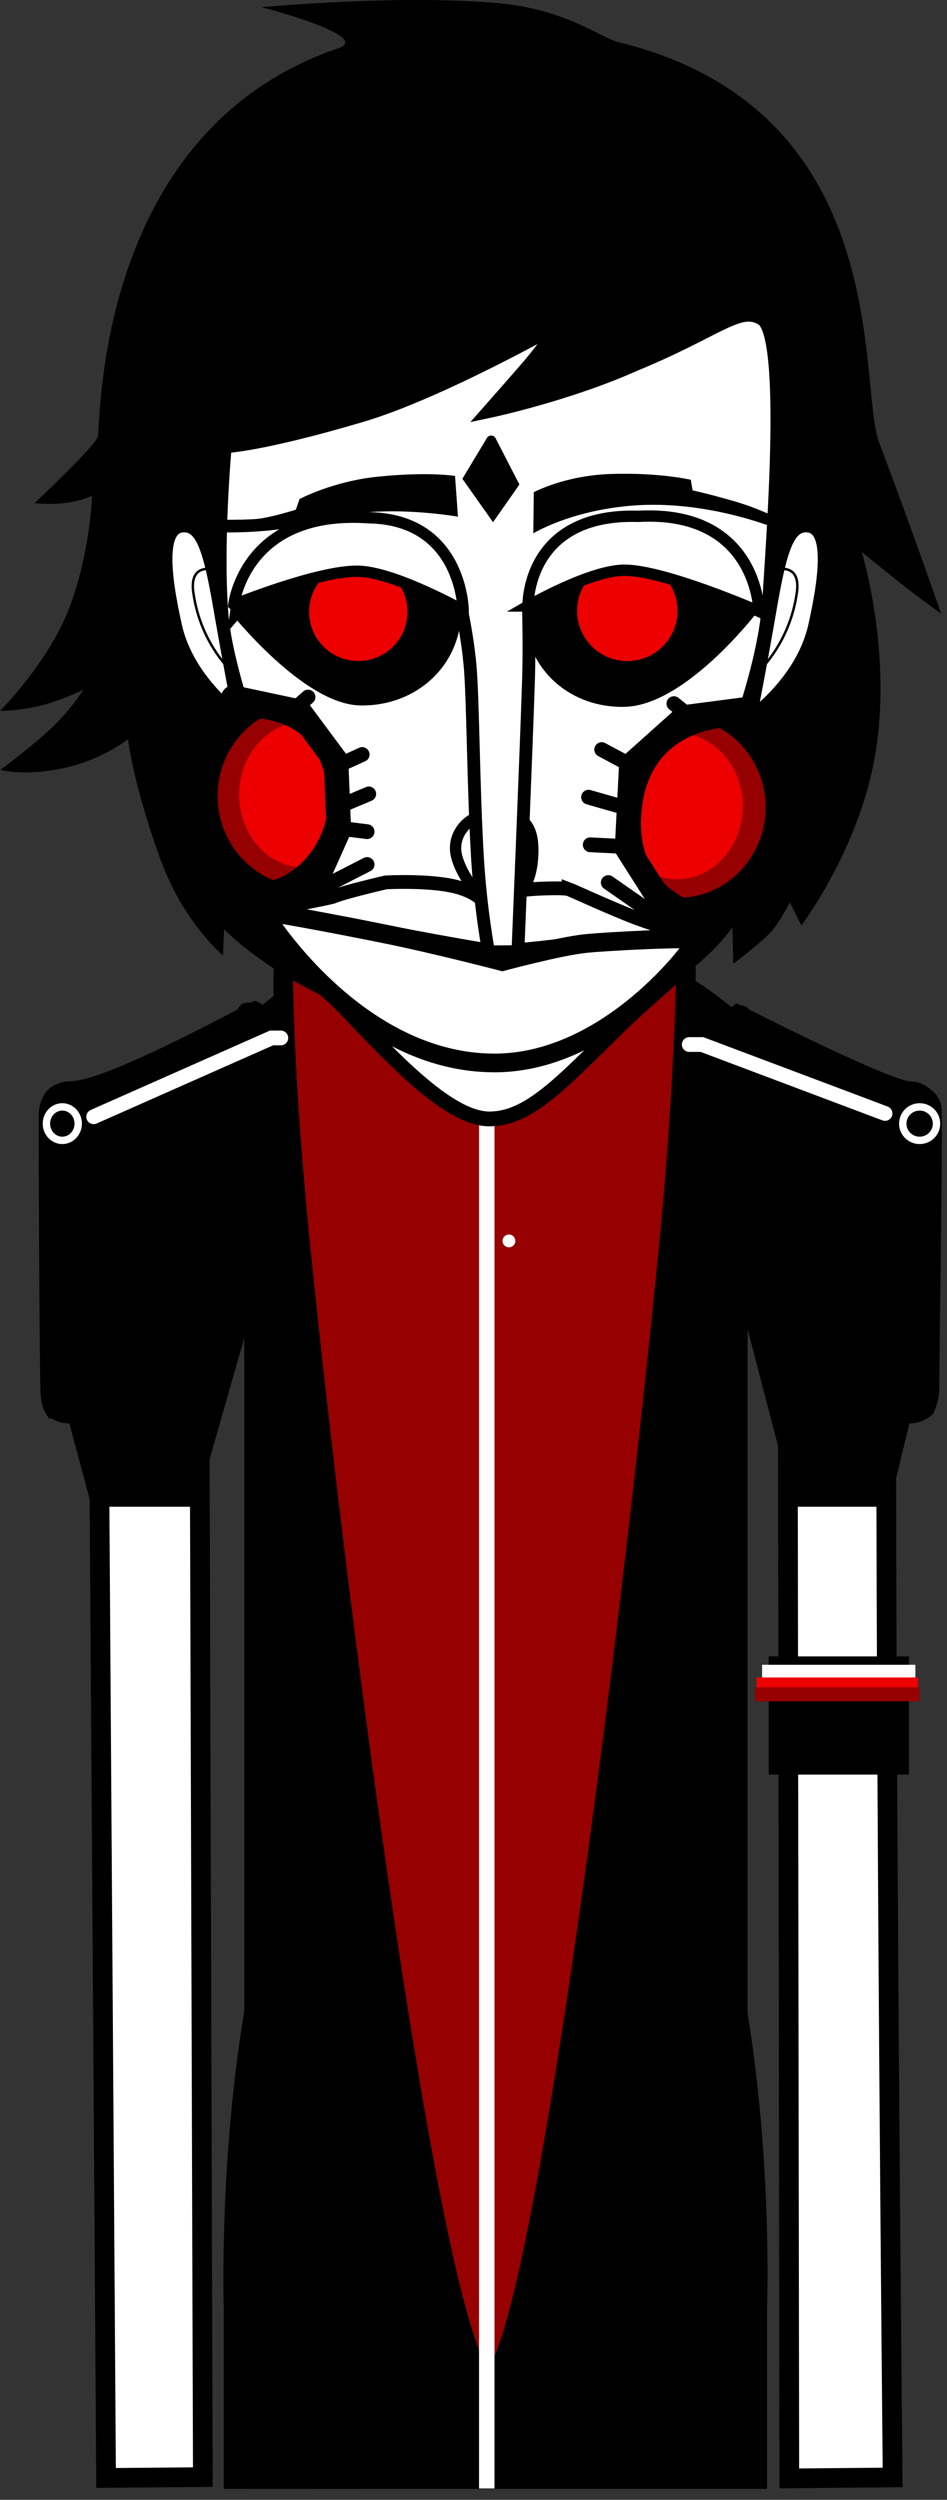 <svg version="1.1" xmlns="http://www.w3.org/2000/svg" xmlns:xlink="http://www.w3.org/1999/xlink" width="96.211" height="253.824" viewBox="0,0,96.211,253.824"><rect x="0" y="0" width="96.211" height="253.824" fill="#333333" stroke="none"/><g transform="translate(-190.769,-52.789)"><g data-paper-data="{&quot;isPaintingLayer&quot;:true}" fill-rule="nonzero" stroke-linejoin="miter" stroke-miterlimit="10" stroke-dasharray="" stroke-dashoffset="0" style="mix-blend-mode: normal"><path d="M256.142,200.334c-0.571,0 -1.034,-0.463 -1.034,-1.034c0,-0.571 0.463,-1.034 1.034,-1.034c0.571,0 1.034,0.463 1.034,1.034c0,0.571 -0.463,1.034 -1.034,1.034z" fill="#000000" stroke="none" stroke-width="1.5" stroke-linecap="butt"/><path d="M223.07,199.3c0,-0.571 0.463,-1.034 1.034,-1.034c0.571,0 1.034,0.463 1.034,1.034c0,0.571 -0.463,1.034 -1.034,1.034c-0.571,0 -1.034,-0.463 -1.034,-1.034z" fill="#000000" stroke="none" stroke-width="1.5" stroke-linecap="butt"/><path d="M250.883,204.569c-4.463,-0.314 -6.552,-1.794 -6.17,-2.58c0.118,-0.242 2.846,1.064 6.97,1.305c6.409,0.375 8.51,-0.632 8.51,-0.632v1.346c0,0 -2.413,1.047 -9.311,0.561z" fill="#000000" stroke="#000000" stroke-width="0" stroke-linecap="butt"/><path d="M229.364,204.569c-6.897,0.486 -9.311,-0.561 -9.311,-0.561v-1.346c0,0 2.101,1.007 8.51,0.632c4.124,-0.241 6.853,-1.547 6.97,-1.305c0.383,0.786 -1.706,2.266 -6.17,2.58z" fill="#000000" stroke="#000000" stroke-width="0" stroke-linecap="butt"/><path d="M195.799,306.613v-253.225h91.182v253.225z" fill-opacity="0.01" fill="#000000" stroke="none" stroke-width="0" stroke-linecap="butt"/><path d="M201.545,304.392c0,0 -0.635,-94.384 -0.793,-118.012c-0.055,-8.153 8.187,-36.761 40.202,-36.921c31.602,-0.158 39.857,29.487 39.849,36.897c-0.077,46.243 0.654,117.986 0.654,117.986l-10.497,0.096l-0.159,-114.843c0,0 0.075,-3.099 -2.816,-3.154c-3.434,-0.065 -2.945,3.116 -2.945,3.116l0.205,114.87l-48.214,0.072l-0.305,-115.233c0,0 0.279,-2.919 -2.886,-2.934c-3.111,-0.015 -2.816,2.909 -2.816,2.909l0.353,115.067z" fill="#ffffff" stroke="#000000" stroke-width="2" stroke-linecap="butt"/><path d="M240.644,261.121c-0.819,0 -1.483,-0.664 -1.483,-1.483c0,-0.819 0.664,-1.483 1.483,-1.483c0.819,0 1.483,0.664 1.483,1.483c0,0.819 -0.664,1.483 -1.483,1.483z" data-paper-data="{&quot;index&quot;:null}" fill="#000000" stroke="none" stroke-width="1.5" stroke-linecap="butt"/><path d="M216.581,304.406v-119.201c0,0 0.757,-9.731 0.757,-14.639c0,-4.498 -0.757,-13.687 -0.757,-13.687c0,0 2.673,-2.353 4.656,-3.748c1.983,-1.395 5.172,-2.804 5.172,-2.804h28.391c0,0 3.913,1.52 6.166,2.947c2.253,1.427 4.754,3.605 4.754,3.605c0,0 -0.757,9.425 -0.757,14.192c0,4.842 0.757,14.639 0.757,14.639v118.697z" fill="#000000" stroke="#000000" stroke-width="2" stroke-linecap="butt"/><path d="M214.5,304.5v-17.4c0,0 -2.116,-64.403 26.185,-64.8c29.434,-0.413 27.015,64.8 27.015,64.8v17.4z" fill="#000000" stroke="#000000" stroke-width="2" stroke-linecap="butt"/><path d="M219.55,152.406c0,-2.521 0.608,-4.452 0.608,-4.452c0,0 0.905,-1.104 1.977,-1.104c3.95,0 28.066,-0.756 35.425,-0.512c1.345,0.045 2.13,1.616 2.13,1.616c0,0 0.76,1.412 0.76,3.348c0,3.141 -0.379,14.198 -1.734,28.052c-4.106,41.969 -13.441,115.023 -18.335,115.023c-5.041,0 -14.832,-73.106 -19.08,-114.87c-1.367,-13.441 -1.75,-23.635 -1.75,-27.101z" fill="#970000" stroke="#000000" stroke-width="2" stroke-linecap="butt"/><path d="M239.437,305.46v-159.698h1.571v159.698z" fill="#ffffff" stroke="none" stroke-width="0" stroke-linecap="butt"/><path d="M283.218,163.583c0.902,0 1.532,0.667 1.532,0.667c0,0 0.675,0.448 0.688,1.235c0.089,5.133 -0.244,24.679 -0.244,28.226c0,1.076 -0.444,2.039 -0.444,2.039c0,0 -0.609,0.576 -1.726,0.584c-2.129,0.015 -9.004,-4.758 -16.609,-10.596c0.183,-9.931 -0.282,-19.866 -0.414,-29.799c0.327,-0.181 -0.606,0.115 -0.302,-0.114c8.123,4.088 15.88,7.758 17.519,7.758z" fill="#000000" stroke="#000000" stroke-width="2" stroke-linecap="butt"/><path d="M196.25,195.75c0,0 -0.348,-0.564 -0.372,-1.713c-0.127,-5.928 -0.183,-24.579 -0.183,-27.993c0,-1.066 0.556,-1.794 0.556,-1.794c0,0 0.546,-0.672 1.747,-0.682c2.961,-0.025 10.894,-3.976 18.678,-8.071c0.305,0.128 -1.102,0.028 -0.758,0.144c0.284,9.481 1.129,19.007 0.013,28.348c-8.758,6.586 -16.797,12.332 -18.19,12.332c-0.878,0 -1.49,-0.571 -1.49,-0.571z" fill="#000000" stroke="#000000" stroke-width="2" stroke-linecap="butt"/><path d="M194.274,103.88c0,0 6.312,-5.922 6.443,-6.788c0.301,-1.981 -0.054,-31.092 24.436,-39.41c3.576,-1.215 -7.802,-4.164 -7.802,-4.164c0,0 14.069,-1.332 24.129,-0.397c6.827,0.634 10.297,3.499 12.11,3.943c28.253,6.922 24.269,34.74 26.493,40.645c3.533,9.381 6.305,17.4 6.305,17.4c0,0 -2.834,-2.054 -4.178,-3.134c-1.254,-1.008 -3.893,-3.146 -3.893,-3.146c0,0 3.166,10.348 1.343,20.695c-1.6,9.481 -7.474,17.225 -7.474,17.225l-1.183,-2.347c0,0 -1.047,2.198 -2.212,3.333c-1.165,1.135 -3.522,2.913 -3.522,2.913l-0.094,-3.704c0,0 -7.23,11.018 -24.937,10.872c-16.699,-0.255 -26.7,-10.675 -26.7,-10.675l-0.119,2.655c0,0 -3.989,-3.293 -6.33,-9.708c-2.791,-7.646 -3.318,-12.243 -3.318,-12.243c0,0 -2.395,1.899 -5.855,2.774c-4.335,1.097 -7.114,0.345 -7.114,0.345c0,0 3.695,-2.717 5.719,-4.77c1.802,-1.828 2.71,-3.377 2.71,-3.377c0,0 -2.158,1.085 -4.335,1.618c-2.271,0.556 -4.127,0.531 -4.127,0.531c0,0 5.095,-5.037 7.2,-10.874c1.988,-5.511 2.15,-10.957 2.15,-10.957c0,0 -1.394,0.662 -3.41,0.795c-1.278,0.085 -2.435,-0.049 -2.435,-0.049z" fill="#000000" stroke="none" stroke-width="1.5" stroke-linecap="butt"/><g stroke-width="0" stroke-linecap="butt"><path d="M230.714,133.61c0,5.066 -3.992,9.173 -8.917,9.173c-4.925,0 -8.917,-4.107 -8.917,-9.173c0,-5.066 3.992,-9.173 8.917,-9.173c4.925,0 8.917,4.107 8.917,9.173z" fill="#970000" stroke="none"/><path d="M228.398,133.483c0,4.096 -2.985,7.417 -6.667,7.417c-3.682,0 -6.667,-3.321 -6.667,-7.417c0,-4.096 2.985,-7.417 6.667,-7.417c3.682,0 6.667,3.321 6.667,7.417z" fill="#ec0000" stroke="#000000"/></g><g stroke-width="0" stroke-linecap="butt"><path d="M268.548,134.776c0,5.066 -3.992,9.173 -8.917,9.173c-4.925,0 -8.917,-4.107 -8.917,-9.173c0,-5.066 3.992,-9.173 8.917,-9.173c4.925,0 8.917,4.107 8.917,9.173z" fill="#970000" stroke="none"/><path d="M266.232,134.65c0,4.096 -2.985,7.417 -6.667,7.417c-3.682,0 -6.667,-3.321 -6.667,-7.417c0,-4.096 2.985,-7.417 6.667,-7.417c3.682,0 6.667,3.321 6.667,7.417z" fill="#ec0000" stroke="#000000"/></g><path d="M213.228,115.202c-0.577,-7.293 0.335,-17.154 0.335,-17.154c0,0 3.411,-0.041 13.914,-3.144c8.07,-2.384 20.547,-9.487 20.547,-9.487c0,0 -2.16,3.005 -3.408,4.46c-1.327,1.547 -3.993,4.563 -3.993,4.563c0,0 7.838,-1.668 14.675,-4.729c8.568,-3.536 10.593,-6.053 12.95,-4.593c2.783,1.724 1.03,23.183 0.718,28.741c-0.422,5.669 -2.56,11.268 -2.65,12.068c-0.809,-0.286 -10.757,-0.464 -11.169,9.975c-0.333,8.447 7.555,9.746 7.706,9.737c-1.293,5.35 -3.805,6.097 -9.263,11.442c-5.858,5.736 -9.054,9.253 -13.014,9.322c-3.811,0.066 -8.936,-5.1 -13.935,-10.382c-4.972,-5.253 -8.565,-7.088 -9.681,-12.868c4.251,-0.034 7.853,-4.491 7.853,-8.75c0,-10.447 -9.344,-9.437 -9.344,-9.437c0,0 -1.928,-5.778 -2.243,-9.761z" fill="#ffffff" stroke="#000000" stroke-width="1.5" stroke-linecap="butt"/><path d="M261.131,102.581c0,0 1.524,0.318 4.256,1.11c2.495,0.724 4.449,1.744 4.449,1.744l0.195,1.17c0,0 -7.25,-3.13 -15.116,-2.471c-6.29,0.527 -9.963,2.812 -9.963,2.812l0.046,-4.177c0,0 3.127,-1.704 7.864,-1.856c4.904,-0.157 8.091,0.591 8.091,0.591z" data-paper-data="{&quot;index&quot;:null}" fill="#000000" stroke="none" stroke-width="1.5" stroke-linecap="butt"/><path d="M248.534,143.069c0.57,0.212 3.084,1.399 6.024,2.596c2.964,1.206 7.214,2.293 7.194,2.461c-0.025,0.213 -10.435,0.227 -13.679,0.632c-2.719,0.34 -6.689,0.706 -6.689,0.706c0,0 -7.104,-1.162 -13.272,-2.445c-4.944,-1.029 -10.399,-1.661 -10.41,-1.755c-0.014,-0.126 3.868,-0.711 6.824,-1.395c1.146,-0.497 5.44,-1.485 5.44,-1.485c0,0 4.956,-0.278 7.608,0.579c2.842,0.918 2.835,2.446 3.083,2.469c0,0 1.184,-1.749 2.369,-2.105c1.185,-0.355 5.082,-0.416 5.508,-0.258z" fill="#ffffff" stroke="#000000" stroke-width="1.4" stroke-linecap="butt"/><path d="M229.886,147.622c5.091,1.027 11.918,2.807 11.918,2.807c0,0 5.79,-1.556 8.447,-1.834c2.06,-0.216 11.216,-0.707 11.26,-0.334c0.043,0.364 -9.031,12.9 -21.148,12.447c-13.77,-0.436 -22.865,-15.136 -22.827,-15.305c0.038,-0.169 7.259,1.192 12.35,2.218z" fill="#ffffff" stroke="#000000" stroke-width="1.9" stroke-linecap="butt"/><path d="M240.86,144.629c-1.034,0 -3.538,-3.26 -3.787,-5.364c-0.222,-1.882 1.315,-3.828 3.787,-3.828c2.472,0 4.202,0.491 4.03,4.189c-0.146,3.138 -1.558,5.003 -4.03,5.003z" fill="#ffffff" stroke="#000000" stroke-width="1.15" stroke-linecap="butt"/><path d="M244.462,114.535c0,0 0.103,3.97 0.006,7.127c-0.192,6.251 -1.081,27.761 -1.081,27.761l-2.982,0.009c0,0 -0.803,-4.173 -1.123,-9.5c-0.434,-7.211 -0.45,-16.293 -0.763,-19.632c-0.298,-3.165 -0.896,-5.715 -0.896,-5.715" fill="#ffffff" stroke="#000000" stroke-width="1.3" stroke-linecap="round"/><path d="M214.927,125.325c0,0 -4.932,-3.517 -6.164,-8.975c-1.296,-5.743 -1.461,-9.733 0.48,-9.992c1.941,-0.259 2.703,2.377 3.733,8.356c1.029,5.979 1.951,10.611 1.951,10.611z" data-paper-data="{&quot;index&quot;:null}" fill="#ffffff" stroke="#000000" stroke-width="1" stroke-linecap="butt"/><path d="M214.725,121.377c0,0 -3.564,-2.923 -4.318,-8.451c-0.421,-3.083 2.157,-2.28 2.157,-2.28" fill="none" stroke="#000000" stroke-width="0.25" stroke-linecap="round"/><path d="M214.881,114.722c0,0 7.695,-8.936 13.069,-8.858c5.373,0.078 9.027,4.248 8.956,9.14c-0.071,4.892 -4.124,8.794 -9.497,8.716c-5.373,-0.078 -12.528,-8.999 -12.528,-8.999z" fill="#000000" stroke="#000000" stroke-width="1.4" stroke-linecap="butt"/><path d="M222.176,114.839c0.04,-2.758 2.309,-4.962 5.067,-4.922c2.758,0.04 4.962,2.309 4.922,5.067c-0.04,2.758 -2.309,4.962 -5.067,4.922c-2.758,-0.04 -4.962,-2.309 -4.922,-5.067z" fill="#ec0000" stroke="none" stroke-width="1.5" stroke-linecap="butt"/><path d="M244.794,114.722c0.204,-4.888 4.453,-8.858 9.77,-8.858c5.318,0 12.417,8.858 12.417,8.858c0,0 -7.029,9.071 -12.842,9.142c-5.53,0.067 -9.558,-4.037 -9.345,-9.142z" fill="#000000" stroke="#000000" stroke-width="1.4" stroke-linecap="butt"/><path d="M249.397,114.808c0,-2.818 2.285,-5.103 5.103,-5.103c2.818,0 5.103,2.285 5.103,5.103c0,2.818 -2.285,5.103 -5.103,5.103c-2.818,0 -5.103,-2.285 -5.103,-5.103z" fill="#ec0000" stroke="none" stroke-width="1.5" stroke-linecap="butt"/><path d="M214.527,114.189c0,0 1.064,-9.729 13.744,-8.825c9.471,0.166 9.556,9.407 9.556,9.407c0,0 -6.94,-3.888 -10.641,-3.98c-4.037,-0.101 -12.659,3.398 -12.659,3.398z" fill="#ffffff" stroke="#000000" stroke-width="1.15" stroke-linecap="butt"/><path d="M244.417,114.32c0,0 -0.247,-9.458 11.198,-9.103c12.143,-0.667 12.261,9.652 12.261,9.652c0,0 -9.339,-4.086 -13.548,-4.184c-3.467,-0.081 -9.912,3.635 -9.912,3.635z" fill="#ffffff" stroke="#000000" stroke-width="1.15" stroke-linecap="butt"/><path d="M221.2,103.463c0,0 3.37,-1.819 8.032,-2.282c5.167,-0.513 7.768,-0.066 7.768,-0.066l0.295,4.137c0,0 -3.836,-0.681 -8.018,-0.521c-5.593,0.213 -6.645,1.433 -10.898,1.891c-3.644,0.393 -6.737,0.159 -6.737,0.159l-0.026,-1.232c0,0 3.595,0.074 5.234,-0.068c1.352,-0.117 3.976,-0.938 3.976,-0.938z" fill="#000000" stroke="none" stroke-width="1.5" stroke-linecap="butt"/><path d="M269.161,114.714c1.029,-5.979 1.791,-8.615 3.733,-8.356c1.941,0.259 1.776,4.249 0.48,9.992c-1.232,5.458 -6.164,8.975 -6.164,8.975c0,0 0.922,-4.633 1.951,-10.611z" data-paper-data="{&quot;index&quot;:null}" fill="#ffffff" stroke="#000000" stroke-width="1" stroke-linecap="butt"/><path d="M269.573,110.647c0,0 2.578,-0.803 2.157,2.28c-0.754,5.527 -4.318,8.451 -4.318,8.451" data-paper-data="{&quot;index&quot;:null}" fill="none" stroke="#000000" stroke-width="0.25" stroke-linecap="round"/><path d="M214.479,123.629l6.714,1.429l3.714,5l0.286,7l-2.429,5.429l-5,1.857" fill="none" stroke="#000000" stroke-width="2.5" stroke-linecap="round"/><path d="M262.765,146.914l-4.286,-1.714l-4,-6.286l0.429,-8.429l5.429,-4.857l6.571,-0.857" fill="none" stroke="#000000" stroke-width="2.5" stroke-linecap="round"/><path d="M222.065,123.567l-1.333,1.167" fill="none" stroke="#000000" stroke-width="1.5" stroke-linecap="round"/><path d="M227.565,129.4l-1.833,0.833" fill="none" stroke="#000000" stroke-width="1.5" stroke-linecap="round"/><path d="M228.065,137.233l-2.667,-0.333" fill="none" stroke="#000000" stroke-width="1.5" stroke-linecap="round"/><path d="M254.398,130.233l-2.5,-1.333" fill="none" stroke="#000000" stroke-width="1.5" stroke-linecap="round"/><path d="M260.065,124.9l-0.833,-0.667" fill="none" stroke="#000000" stroke-width="1.5" stroke-linecap="round"/><path d="M254.065,138.733l-3.333,-0.167" fill="none" stroke="#000000" stroke-width="1.5" stroke-linecap="round"/><path d="M252.565,142.4l5.5,3.833" fill="none" stroke="#000000" stroke-width="1.5" stroke-linecap="round"/><path d="M221.232,144.067l6.833,-3.5" fill="none" stroke="#000000" stroke-width="1.5" stroke-linecap="round"/><path d="M225.065,134.733l3.167,-1.333" fill="none" stroke="#000000" stroke-width="1.5" stroke-linecap="round"/><path d="M250.565,133.733l3.5,1" fill="none" stroke="#000000" stroke-width="1.5" stroke-linecap="round"/><path d="M240.671,97.511l2.287,4.435l-2.099,2.997l-2.518,-3.561l2.33,-3.871" fill="#000000" stroke="#000000" stroke-width="1" stroke-linecap="round"/><path d="M243.125,178.79c0,0.359 -0.291,0.65 -0.65,0.65c-0.359,0 -0.65,-0.291 -0.65,-0.65c0,-0.359 0.291,-0.65 0.65,-0.65c0.359,0 0.65,0.291 0.65,0.65z" fill="#ffffff" stroke="none" stroke-width="0" stroke-linecap="butt"/><path d="M200.085,205.78l-3,-11.2l20,-11.2l-6.4,22.4z" fill="#000000" stroke="none" stroke-width="0" stroke-linecap="butt"/><path d="M271.425,205.78l-5.84,-22.4l18.25,11.2l-2.737,11.2z" data-paper-data="{&quot;index&quot;:null}" fill="#000000" stroke="none" stroke-width="0" stroke-linecap="butt"/><path d="M200.285,166.18l18.068,-8h0.947" fill="none" stroke="#ffffff" stroke-width="1.5" stroke-linecap="round"/><path d="M260.794,158.847h1.292l18.599,7" fill="none" stroke="#ffffff" stroke-width="1.5" stroke-linecap="round"/><path d="M198.715,166.88c0,0.939 -0.723,1.7 -1.615,1.7c-0.892,0 -1.615,-0.761 -1.615,-1.7c0,-0.939 0.723,-1.7 1.615,-1.7c0.892,0 1.615,0.761 1.615,1.7z" fill="none" stroke="#ffffff" stroke-width="0.75" stroke-linecap="butt"/><path d="M285.915,166.88c0,0.939 -0.768,1.7 -1.715,1.7c-0.947,0 -1.715,-0.761 -1.715,-1.7c0,-0.939 0.768,-1.7 1.715,-1.7c0.947,0 1.715,0.761 1.715,1.7z" fill="none" stroke="#ffffff" stroke-width="0.75" stroke-linecap="butt"/><path d="M268.865,232.976v-12h14.25v12z" fill="#000000" stroke="none" stroke-width="0" stroke-linecap="butt"/><path d="M268.194,224.112v-2.286h15.571v2.286z" fill="#ffffff" stroke="none" stroke-width="0" stroke-linecap="butt"/><path d="M267.622,225.255v-2.143h16.429v2.143z" fill="#ec0000" stroke="none" stroke-width="0" stroke-linecap="butt"/><path d="M267.479,225.54v-1.429h16.714v1.429z" fill="#970000" stroke="none" stroke-width="0" stroke-linecap="butt"/></g></g></svg>